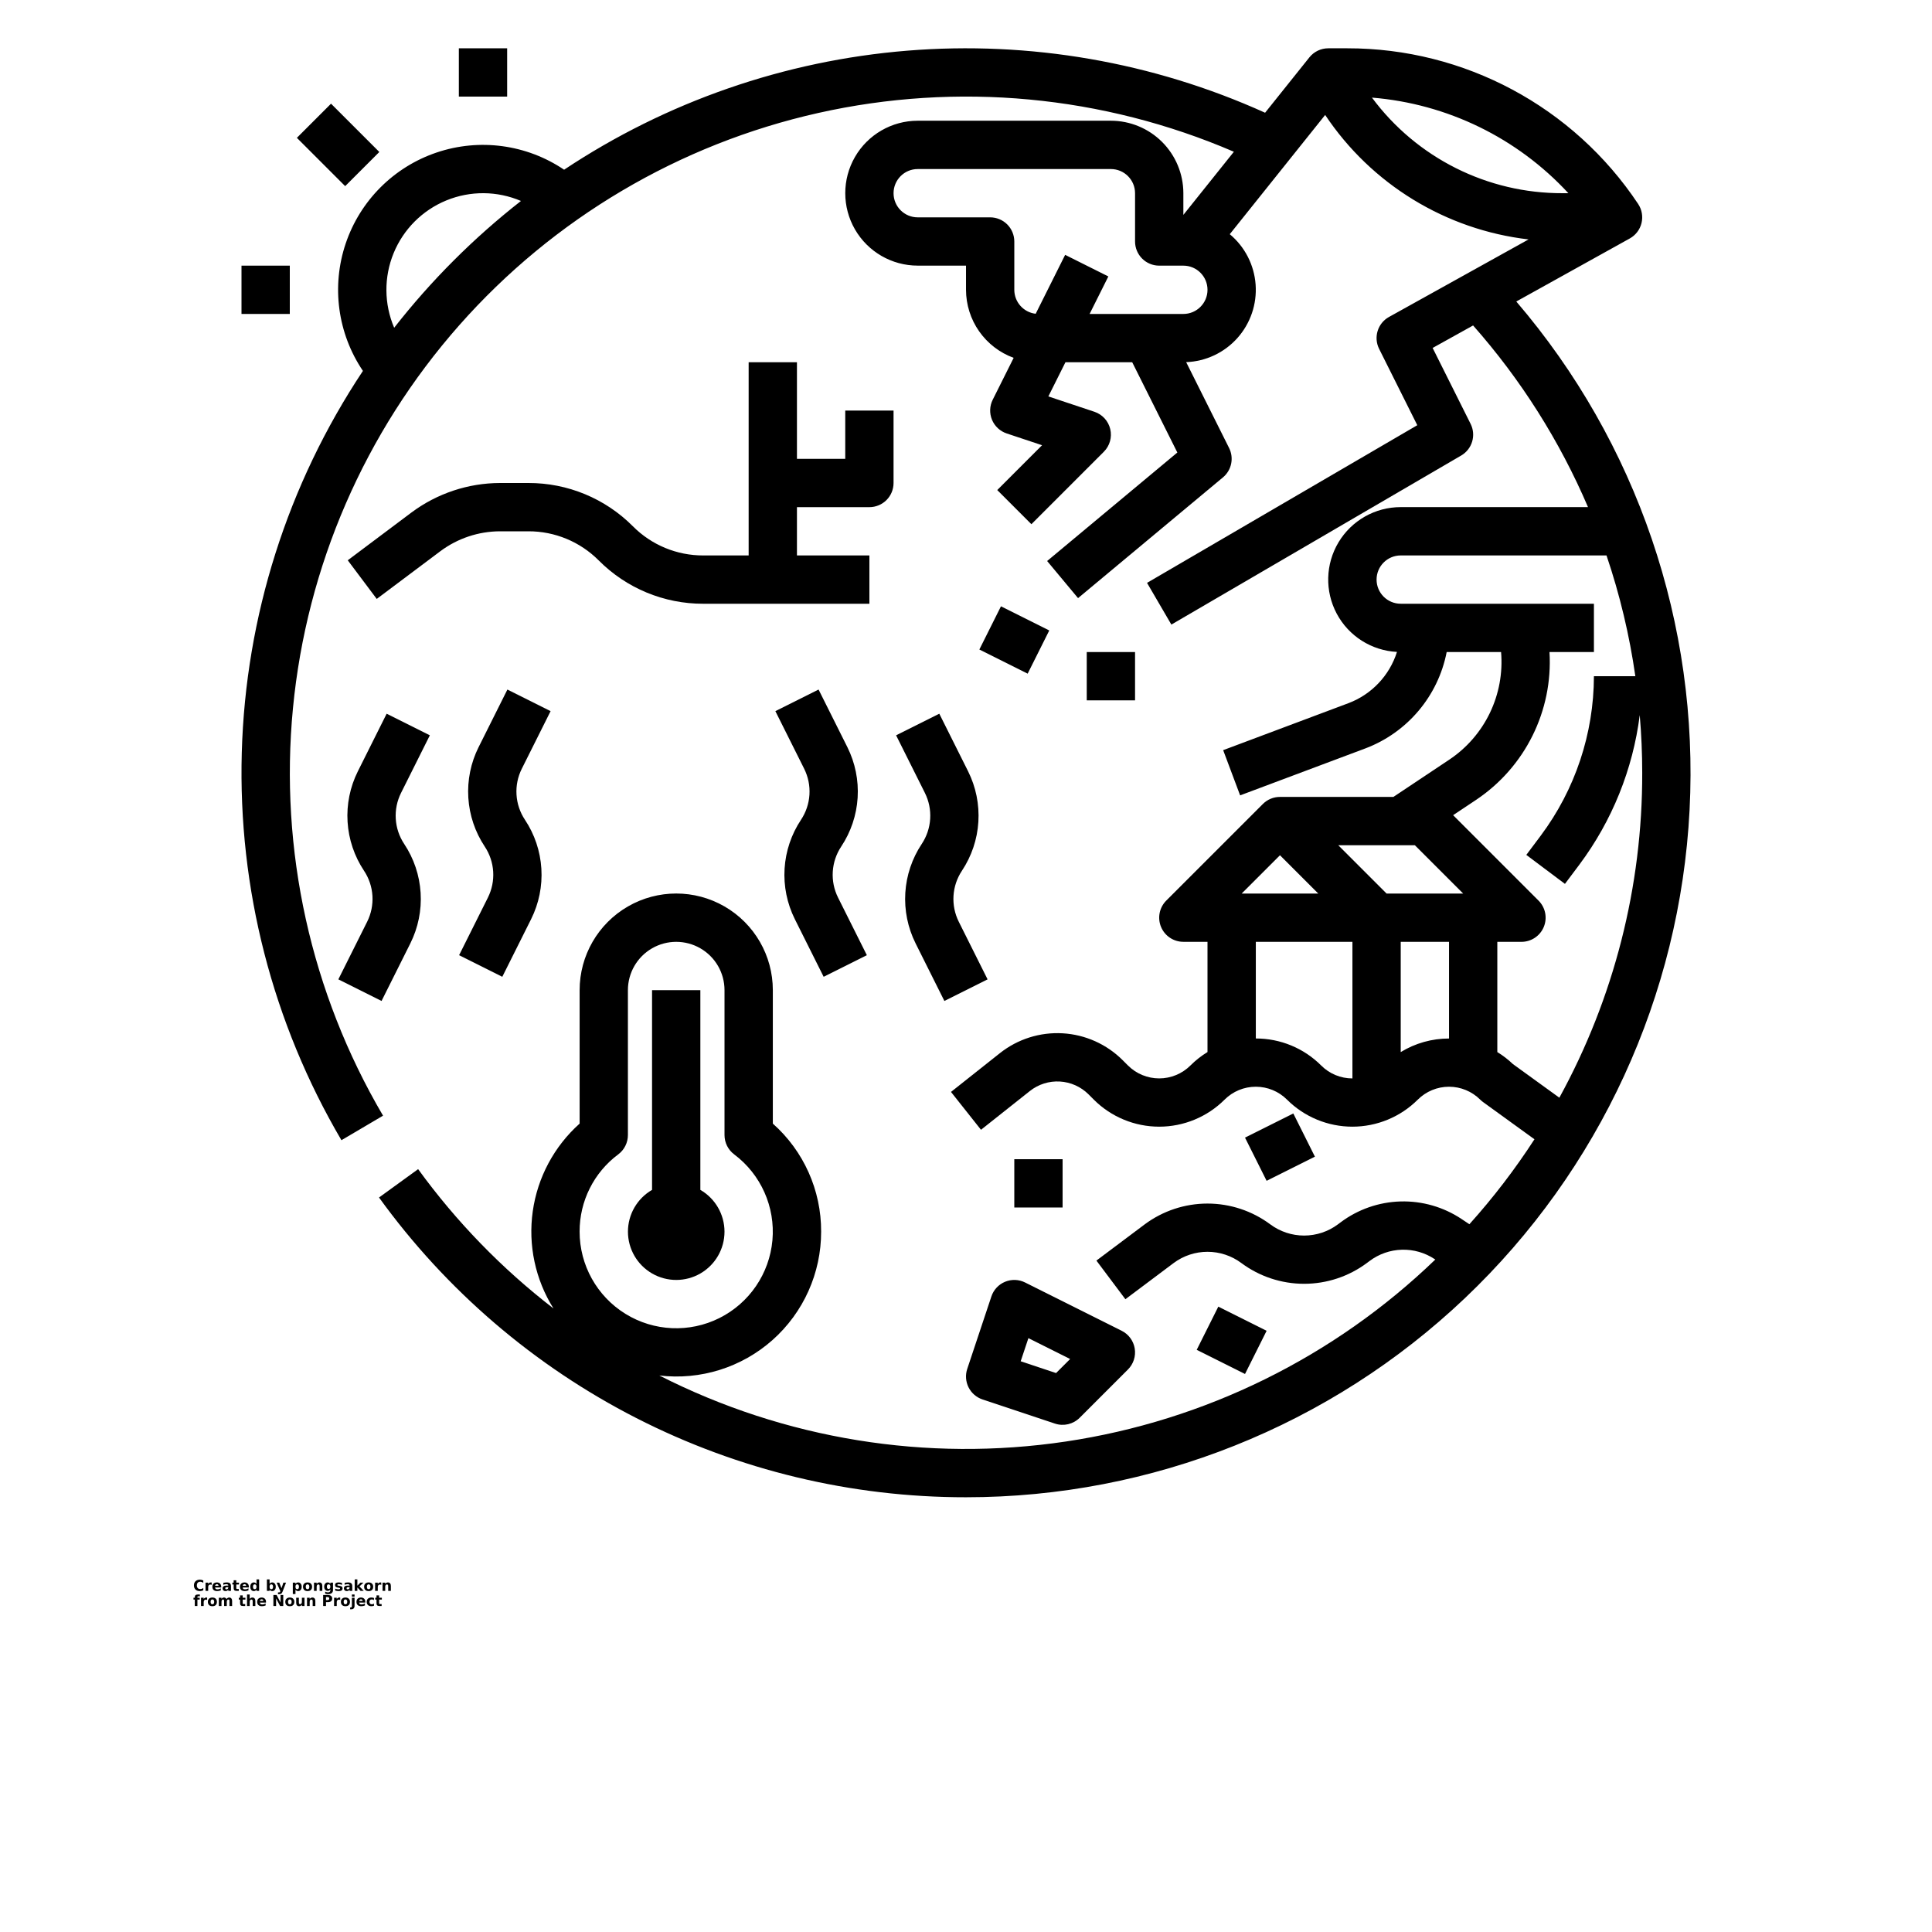 <?xml version="1.0" encoding="UTF-8"?>
<svg width="700pt" height="700pt" version="1.1" viewBox="0 0 700 700" xmlns="http://www.w3.org/2000/svg" xmlns:xlink="http://www.w3.org/1999/xlink">
 <defs>
  <symbol id="v" overflow="visible">
   <path d="m3.656-0.219c-0.188 0.094-0.387 0.168-0.594 0.219-0.199 0.051-0.406 0.078-0.625 0.078-0.668 0-1.199-0.18-1.594-0.547-0.387-0.375-0.578-0.879-0.578-1.516 0-0.645 0.191-1.148 0.578-1.516 0.395-0.375 0.926-0.562 1.594-0.562 0.219 0 0.426 0.027 0.625 0.078 0.207 0.055 0.406 0.125 0.594 0.219v0.828c-0.188-0.125-0.375-0.219-0.562-0.281-0.18-0.062-0.371-0.094-0.578-0.094-0.367 0-0.656 0.121-0.875 0.359-0.211 0.23-0.312 0.555-0.312 0.969 0 0.406 0.102 0.73 0.312 0.969 0.219 0.23 0.508 0.344 0.875 0.344 0.207 0 0.398-0.023 0.578-0.078 0.188-0.062 0.375-0.16 0.562-0.297z"/>
  </symbol>
  <symbol id="c" overflow="visible">
   <path d="m2.688-2.172c-0.086-0.039-0.168-0.07-0.25-0.094-0.086-0.02-0.168-0.031-0.25-0.031-0.25 0-0.445 0.086-0.578 0.25-0.125 0.156-0.188 0.383-0.188 0.672v1.375h-0.969v-2.984h0.969v0.484c0.113-0.195 0.25-0.336 0.406-0.422 0.164-0.094 0.359-0.141 0.578-0.141h0.109c0.039 0 0.094 0.008 0.156 0.016z"/>
  </symbol>
  <symbol id="b" overflow="visible">
   <path d="m3.438-1.5v0.266h-2.234c0.031 0.23 0.113 0.402 0.25 0.516 0.133 0.105 0.328 0.156 0.578 0.156 0.207 0 0.414-0.023 0.625-0.078 0.207-0.062 0.422-0.156 0.641-0.281v0.734c-0.219 0.094-0.445 0.164-0.672 0.203-0.23 0.039-0.453 0.062-0.672 0.062-0.543 0-0.965-0.133-1.266-0.406-0.305-0.281-0.453-0.672-0.453-1.172 0-0.477 0.145-0.859 0.438-1.141 0.301-0.281 0.707-0.422 1.219-0.422 0.469 0 0.844 0.141 1.125 0.422s0.422 0.664 0.422 1.141zm-0.969-0.328c0-0.176-0.059-0.316-0.172-0.422-0.105-0.113-0.242-0.172-0.406-0.172-0.188 0-0.34 0.055-0.453 0.156-0.117 0.105-0.188 0.25-0.219 0.438z"/>
  </symbol>
  <symbol id="f" overflow="visible">
   <path d="m1.797-1.344c-0.199 0-0.352 0.039-0.453 0.109-0.094 0.062-0.141 0.164-0.141 0.297 0 0.117 0.035 0.211 0.109 0.281 0.082 0.062 0.195 0.094 0.344 0.094 0.176 0 0.328-0.062 0.453-0.188s0.188-0.285 0.188-0.484v-0.109zm1.469-0.359v1.703h-0.969v-0.438c-0.125 0.18-0.273 0.309-0.438 0.391-0.156 0.082-0.352 0.125-0.578 0.125-0.312 0-0.57-0.086-0.766-0.266-0.188-0.188-0.281-0.422-0.281-0.703 0-0.352 0.117-0.613 0.359-0.781 0.238-0.164 0.617-0.25 1.141-0.25h0.562v-0.062c0-0.156-0.062-0.266-0.188-0.328-0.117-0.07-0.297-0.109-0.547-0.109-0.211 0-0.402 0.023-0.578 0.062-0.18 0.043-0.34 0.102-0.484 0.172v-0.719c0.195-0.051 0.398-0.086 0.609-0.109 0.207-0.031 0.414-0.047 0.625-0.047 0.539 0 0.93 0.109 1.172 0.328 0.238 0.211 0.359 0.555 0.359 1.031z"/>
  </symbol>
  <symbol id="d" overflow="visible">
   <path d="m1.5-3.844v0.859h0.984v0.672h-0.984v1.281c0 0.137 0.023 0.23 0.078 0.281 0.062 0.043 0.176 0.062 0.344 0.062h0.484v0.688h-0.812c-0.387 0-0.656-0.078-0.812-0.234s-0.234-0.422-0.234-0.797v-1.281h-0.469v-0.672h0.469v-0.859z"/>
  </symbol>
  <symbol id="j" overflow="visible">
   <path d="m2.5-2.547v-1.609h0.953v4.156h-0.953v-0.438c-0.137 0.18-0.281 0.309-0.438 0.391-0.156 0.082-0.34 0.125-0.547 0.125-0.375 0-0.684-0.145-0.922-0.438-0.23-0.289-0.344-0.672-0.344-1.141 0-0.457 0.113-0.832 0.344-1.125 0.238-0.289 0.547-0.438 0.922-0.438 0.195 0 0.375 0.043 0.531 0.125 0.164 0.086 0.316 0.215 0.453 0.391zm-0.641 1.938c0.207 0 0.363-0.07 0.469-0.219 0.113-0.156 0.172-0.379 0.172-0.672 0-0.281-0.059-0.492-0.172-0.641-0.105-0.156-0.262-0.234-0.469-0.234-0.199 0-0.355 0.078-0.469 0.234-0.105 0.148-0.156 0.359-0.156 0.641 0 0.293 0.051 0.516 0.156 0.672 0.113 0.148 0.27 0.219 0.469 0.219z"/>
  </symbol>
  <symbol id="i" overflow="visible">
   <path d="m2.047-0.609c0.207 0 0.363-0.07 0.469-0.219 0.113-0.156 0.172-0.379 0.172-0.672 0-0.281-0.059-0.492-0.172-0.641-0.105-0.156-0.262-0.234-0.469-0.234-0.199 0-0.355 0.078-0.469 0.234-0.105 0.148-0.156 0.359-0.156 0.641 0 0.293 0.051 0.516 0.156 0.672 0.113 0.148 0.27 0.219 0.469 0.219zm-0.625-1.938c0.125-0.176 0.266-0.305 0.422-0.391 0.164-0.082 0.352-0.125 0.562-0.125 0.363 0 0.664 0.148 0.906 0.438 0.238 0.293 0.359 0.668 0.359 1.125 0 0.469-0.121 0.852-0.359 1.141-0.242 0.293-0.543 0.438-0.906 0.438-0.211 0-0.398-0.043-0.562-0.125-0.156-0.082-0.297-0.211-0.422-0.391v0.438h-0.969v-4.156h0.969z"/>
  </symbol>
  <symbol id="h" overflow="visible">
   <path d="m0.062-2.984h0.953l0.812 2.016 0.688-2.016h0.953l-1.266 3.266c-0.125 0.332-0.273 0.566-0.438 0.703-0.168 0.133-0.391 0.203-0.672 0.203h-0.547v-0.641h0.297c0.164 0 0.285-0.027 0.359-0.078 0.07-0.055 0.129-0.141 0.172-0.266l0.031-0.094z"/>
  </symbol>
  <symbol id="g" overflow="visible">
   <path d="m1.422-0.438v1.578h-0.969v-4.125h0.969v0.438c0.125-0.176 0.266-0.305 0.422-0.391 0.164-0.082 0.352-0.125 0.562-0.125 0.363 0 0.664 0.148 0.906 0.438 0.238 0.293 0.359 0.668 0.359 1.125 0 0.469-0.121 0.852-0.359 1.141-0.242 0.293-0.543 0.438-0.906 0.438-0.211 0-0.398-0.043-0.562-0.125-0.156-0.082-0.297-0.211-0.422-0.391zm0.625-1.938c-0.199 0-0.355 0.078-0.469 0.234-0.105 0.148-0.156 0.359-0.156 0.641 0 0.293 0.051 0.516 0.156 0.672 0.113 0.148 0.27 0.219 0.469 0.219 0.207 0 0.363-0.07 0.469-0.219 0.113-0.156 0.172-0.379 0.172-0.672 0-0.281-0.059-0.492-0.172-0.641-0.105-0.156-0.262-0.234-0.469-0.234z"/>
  </symbol>
  <symbol id="a" overflow="visible">
   <path d="m1.875-2.375c-0.211 0-0.371 0.078-0.484 0.234-0.105 0.148-0.156 0.359-0.156 0.641 0 0.293 0.051 0.516 0.156 0.672 0.113 0.148 0.273 0.219 0.484 0.219 0.207 0 0.367-0.07 0.484-0.219 0.113-0.156 0.172-0.379 0.172-0.672 0-0.281-0.059-0.492-0.172-0.641-0.117-0.156-0.277-0.234-0.484-0.234zm0-0.688c0.52 0 0.922 0.141 1.203 0.422 0.289 0.273 0.438 0.652 0.438 1.141 0 0.5-0.148 0.891-0.438 1.172-0.281 0.273-0.684 0.406-1.203 0.406-0.512 0-0.914-0.133-1.203-0.406-0.293-0.281-0.438-0.672-0.438-1.172 0-0.488 0.145-0.867 0.438-1.141 0.289-0.281 0.691-0.422 1.203-0.422z"/>
  </symbol>
  <symbol id="e" overflow="visible">
   <path d="m3.469-1.828v1.828h-0.969v-1.391c0-0.258-0.008-0.438-0.016-0.531-0.012-0.102-0.031-0.176-0.062-0.219-0.031-0.062-0.086-0.109-0.156-0.141-0.062-0.039-0.133-0.062-0.203-0.062-0.211 0-0.371 0.078-0.484 0.234-0.105 0.156-0.156 0.371-0.156 0.641v1.469h-0.969v-2.984h0.969v0.438c0.133-0.176 0.285-0.305 0.453-0.391 0.164-0.082 0.344-0.125 0.531-0.125 0.344 0 0.602 0.109 0.781 0.328 0.188 0.211 0.281 0.512 0.281 0.906z"/>
  </symbol>
  <symbol id="u" overflow="visible">
   <path d="m2.5-0.5c-0.137 0.168-0.281 0.293-0.438 0.375-0.156 0.086-0.34 0.125-0.547 0.125-0.367 0-0.668-0.141-0.906-0.422-0.242-0.289-0.359-0.66-0.359-1.109 0-0.445 0.117-0.812 0.359-1.094 0.238-0.289 0.539-0.438 0.906-0.438 0.207 0 0.391 0.043 0.547 0.125 0.156 0.086 0.301 0.215 0.438 0.391v-0.438h0.953v2.688c0 0.477-0.152 0.844-0.453 1.094-0.305 0.258-0.746 0.391-1.328 0.391-0.18 0-0.355-0.016-0.531-0.047-0.18-0.031-0.355-0.078-0.531-0.141v-0.734c0.164 0.094 0.328 0.16 0.484 0.203 0.164 0.051 0.332 0.078 0.5 0.078 0.312 0 0.539-0.07 0.688-0.203 0.145-0.137 0.219-0.348 0.219-0.641zm-0.641-1.875c-0.199 0-0.355 0.074-0.469 0.219-0.105 0.148-0.156 0.355-0.156 0.625 0 0.273 0.051 0.48 0.156 0.625 0.113 0.148 0.27 0.219 0.469 0.219 0.195 0 0.352-0.07 0.469-0.219 0.113-0.145 0.172-0.352 0.172-0.625 0-0.27-0.059-0.477-0.172-0.625-0.117-0.145-0.273-0.219-0.469-0.219z"/>
  </symbol>
  <symbol id="t" overflow="visible">
   <path d="m2.797-2.891v0.719c-0.211-0.082-0.406-0.145-0.594-0.188-0.188-0.039-0.371-0.062-0.547-0.062-0.18 0-0.312 0.023-0.406 0.062-0.086 0.043-0.125 0.109-0.125 0.203 0 0.086 0.031 0.148 0.094 0.188 0.07 0.043 0.195 0.074 0.375 0.094l0.156 0.016c0.488 0.062 0.816 0.168 0.984 0.312 0.176 0.137 0.266 0.359 0.266 0.672s-0.121 0.555-0.359 0.719c-0.23 0.156-0.578 0.234-1.047 0.234-0.199 0-0.406-0.016-0.625-0.047-0.211-0.031-0.422-0.078-0.641-0.141v-0.719c0.188 0.086 0.379 0.152 0.578 0.203 0.207 0.043 0.414 0.062 0.625 0.062 0.188 0 0.328-0.023 0.422-0.078 0.094-0.051 0.141-0.125 0.141-0.219s-0.039-0.16-0.109-0.203c-0.062-0.039-0.188-0.07-0.375-0.094l-0.172-0.016c-0.43-0.051-0.73-0.148-0.906-0.297-0.168-0.145-0.25-0.363-0.25-0.656 0-0.32 0.109-0.555 0.328-0.703 0.219-0.156 0.551-0.234 1-0.234 0.176 0 0.359 0.016 0.547 0.047 0.195 0.023 0.41 0.062 0.641 0.125z"/>
  </symbol>
  <symbol id="s" overflow="visible">
   <path d="m0.453-4.156h0.969v2.266l1.094-1.094h1.109l-1.453 1.359 1.562 1.625h-1.156l-1.156-1.25v1.25h-0.969z"/>
  </symbol>
  <symbol id="r" overflow="visible">
   <path d="m2.422-4.156v0.625h-0.516c-0.137 0-0.234 0.027-0.297 0.078-0.055 0.055-0.078 0.137-0.078 0.25v0.219h0.828v0.672h-0.828v2.312h-0.953v-2.312h-0.469v-0.672h0.469v-0.219c0-0.32 0.086-0.562 0.266-0.719 0.188-0.156 0.473-0.234 0.859-0.234z"/>
  </symbol>
  <symbol id="q" overflow="visible">
   <path d="m3.234-2.5c0.113-0.176 0.254-0.312 0.422-0.406 0.164-0.102 0.352-0.156 0.562-0.156 0.332 0 0.586 0.109 0.766 0.328 0.188 0.211 0.281 0.512 0.281 0.906v1.828h-0.969v-1.562c0.008-0.02 0.016-0.039 0.016-0.062v-0.109c0-0.219-0.031-0.375-0.094-0.469s-0.164-0.141-0.297-0.141c-0.188 0-0.336 0.078-0.438 0.234-0.094 0.148-0.141 0.359-0.141 0.641v1.469h-0.969v-1.562c0-0.332-0.031-0.547-0.094-0.641-0.055-0.094-0.152-0.141-0.297-0.141-0.18 0-0.32 0.078-0.422 0.234-0.094 0.148-0.141 0.359-0.141 0.641v1.469h-0.969v-2.984h0.969v0.438c0.113-0.176 0.242-0.305 0.391-0.391 0.156-0.082 0.328-0.125 0.516-0.125 0.207 0 0.391 0.055 0.547 0.156 0.156 0.094 0.273 0.23 0.359 0.406z"/>
  </symbol>
  <symbol id="p" overflow="visible">
   <path d="m3.469-1.828v1.828h-0.969v-1.391c0-0.258-0.008-0.438-0.016-0.531-0.012-0.102-0.031-0.176-0.062-0.219-0.031-0.062-0.086-0.109-0.156-0.141-0.062-0.039-0.133-0.062-0.203-0.062-0.211 0-0.371 0.078-0.484 0.234-0.105 0.156-0.156 0.371-0.156 0.641v1.469h-0.969v-4.156h0.969v1.609c0.133-0.176 0.285-0.305 0.453-0.391 0.164-0.082 0.344-0.125 0.531-0.125 0.344 0 0.602 0.109 0.781 0.328 0.188 0.211 0.281 0.512 0.281 0.906z"/>
  </symbol>
  <symbol id="o" overflow="visible">
   <path d="m0.5-3.984h1.156l1.438 2.734v-2.734h0.984v3.984h-1.156l-1.438-2.734v2.734h-0.984z"/>
  </symbol>
  <symbol id="n" overflow="visible">
   <path d="m0.422-1.172v-1.812h0.969v0.297 0.609 0.484c0 0.242 0.004 0.418 0.016 0.531 0.008 0.105 0.031 0.18 0.062 0.219 0.039 0.062 0.094 0.117 0.156 0.156 0.062 0.031 0.133 0.047 0.219 0.047 0.195 0 0.352-0.078 0.469-0.234 0.113-0.156 0.172-0.367 0.172-0.641v-1.469h0.953v2.984h-0.953v-0.438c-0.148 0.18-0.305 0.309-0.469 0.391-0.156 0.082-0.336 0.125-0.531 0.125-0.344 0-0.609-0.102-0.797-0.312-0.18-0.219-0.266-0.531-0.266-0.938z"/>
  </symbol>
  <symbol id="m" overflow="visible">
   <path d="m0.5-3.984h1.703c0.508 0 0.898 0.117 1.172 0.344 0.27 0.219 0.406 0.539 0.406 0.953 0 0.418-0.137 0.742-0.406 0.969-0.273 0.219-0.664 0.328-1.172 0.328h-0.672v1.391h-1.031zm1.031 0.75v1.109h0.562c0.195 0 0.348-0.047 0.453-0.141 0.113-0.102 0.172-0.242 0.172-0.422 0-0.176-0.059-0.312-0.172-0.406-0.105-0.094-0.258-0.141-0.453-0.141z"/>
  </symbol>
  <symbol id="l" overflow="visible">
   <path d="m0.453-2.984h0.969v2.938c0 0.395-0.102 0.695-0.297 0.906-0.188 0.219-0.465 0.328-0.828 0.328h-0.484v-0.641h0.172c0.176 0 0.297-0.043 0.359-0.125 0.07-0.074 0.109-0.23 0.109-0.469zm0-1.172h0.969v0.781h-0.969z"/>
  </symbol>
  <symbol id="k" overflow="visible">
   <path d="m2.875-2.891v0.766c-0.125-0.082-0.258-0.145-0.391-0.188-0.137-0.039-0.273-0.062-0.406-0.062-0.273 0-0.48 0.078-0.625 0.234-0.148 0.156-0.219 0.371-0.219 0.641 0 0.281 0.07 0.5 0.219 0.656 0.145 0.156 0.352 0.234 0.625 0.234 0.145 0 0.285-0.02 0.422-0.062 0.133-0.039 0.258-0.109 0.375-0.203v0.781c-0.148 0.062-0.297 0.102-0.453 0.125-0.156 0.031-0.312 0.047-0.469 0.047-0.543 0-0.965-0.133-1.266-0.406-0.305-0.281-0.453-0.672-0.453-1.172 0-0.488 0.148-0.867 0.453-1.141 0.301-0.281 0.723-0.422 1.266-0.422 0.156 0 0.312 0.016 0.469 0.047 0.156 0.023 0.305 0.062 0.453 0.125z"/>
  </symbol>
 </defs>
 <g>
  <path d="m590.5 86.398c2.137-1.188 3.68-3.211 4.254-5.586 0.574-2.375 0.133-4.883-1.223-6.918-23.457-35.266-63.023-56.441-105.38-56.395h-6.902c-2.656 0-5.172 1.207-6.832 3.281l-16.051 20.066c-40.617-18.359-85.234-26.094-129.66-22.484-44.426 3.613-87.203 18.453-124.32 43.129-13.578-9.168-30.656-11.477-46.18-6.234-15.523 5.238-27.711 17.426-32.949 32.949-5.242 15.523-2.934 32.602 6.234 46.18-27.305 41.055-42.512 88.961-43.891 138.25-1.375 49.285 11.137 97.969 36.109 140.48l15.074-8.887c-26.168-44.543-37.594-96.215-32.641-147.64 4.949-51.422 26.023-99.965 60.211-138.7 34.188-38.73 79.738-65.668 130.15-76.965s103.1-6.379 150.55 14.059l-18.301 22.875v-7.867c-0.008-6.961-2.777-13.633-7.695-18.555-4.922-4.918-11.594-7.688-18.555-7.695h-70c-9.379 0-18.043 5.004-22.734 13.125-4.688 8.121-4.688 18.129 0 26.25 4.691 8.121 13.355 13.125 22.734 13.125h17.5v8.75c0.008 5.383 1.664 10.637 4.75 15.047 3.09 4.41 7.453 7.766 12.512 9.617l-7.586 15.172c-1.137 2.269-1.23 4.918-0.262 7.262 0.973 2.344 2.914 4.152 5.32 4.953l12.82 4.273-16.238 16.238 12.375 12.375 26.25-26.25h-0.004c2.144-2.144 3.027-5.246 2.328-8.199-0.695-2.949-2.871-5.332-5.75-6.289l-16.68-5.559 6.195-12.391h24.184l16.355 32.715-47.176 39.312 11.203 13.445 52.5-43.75h0.004c3.121-2.602 4.039-7.004 2.223-10.637l-15.555-31.113c7.109-0.27 13.805-3.418 18.551-8.723 4.742-5.305 7.129-12.305 6.609-19.402-0.52-7.098-3.898-13.68-9.363-18.234l34.562-43.203c16.758 25.117 43.699 41.605 73.691 45.098l-50.566 28.094v-0.004c-4.094 2.277-5.672 7.371-3.578 11.562l13.832 27.66-97.918 57.121 8.816 15.117 105-61.25h0.004c3.984-2.324 5.481-7.344 3.414-11.473l-13.754-27.508 14.656-8.145 0.004 0.004c17.301 19.574 31.359 41.793 41.629 65.812h-67.859c-9.223-0.008-17.77 4.828-22.52 12.73-4.75 7.906-5.004 17.723-0.668 25.863 4.336 8.137 12.625 13.402 21.836 13.871-2.703 8.547-9.168 15.387-17.551 18.559l-45.422 17.035 6.144 16.383 45.422-17.031c15.191-5.758 26.32-18.965 29.418-34.91h19.707c0.645 7.578-0.754 15.191-4.047 22.051-3.297 6.856-8.367 12.703-14.691 16.93l-20.277 13.52h-41.102c-2.32-0.004-4.547 0.918-6.188 2.562l-35 35c-2.504 2.504-3.25 6.266-1.898 9.535 1.355 3.269 4.547 5.402 8.086 5.402h8.75v39.941c-2.246 1.375-4.324 3.008-6.188 4.871-3.004 2.996-7.07 4.676-11.312 4.676s-8.309-1.68-11.312-4.676l-1.906-1.906c-5.809-5.812-13.555-9.285-21.762-9.758-8.207-0.473-16.297 2.09-22.738 7.195l-17.719 14.047 10.871 13.715 17.719-14.051c3.078-2.438 6.941-3.66 10.859-3.434 3.918 0.227 7.617 1.883 10.395 4.656l1.906 1.906v0.004c6.285 6.269 14.805 9.793 23.688 9.793 8.879 0 17.398-3.523 23.688-9.793 3-3 7.07-4.68 11.312-4.68s8.309 1.68 11.312 4.68c6.285 6.269 14.805 9.793 23.688 9.793 8.879 0 17.398-3.523 23.688-9.793 3-2.996 7.07-4.68 11.312-4.68s8.309 1.684 11.312 4.68c0.328 0.324 0.68 0.625 1.055 0.898l18.594 13.461c-7.035 10.863-14.918 21.156-23.574 30.781l-2.867-1.91c-6.527-4.344-14.242-6.559-22.082-6.344-7.84 0.219-15.422 2.859-21.699 7.559l-0.992 0.742c-3.539 2.637-7.836 4.059-12.25 4.059-4.414 0-8.707-1.422-12.25-4.059-6.574-4.891-14.555-7.535-22.75-7.535-8.195 0-16.172 2.644-22.75 7.535l-17.5 13.125 10.5 14 17.5-13.125c3.543-2.637 7.836-4.059 12.25-4.059 4.414 0 8.711 1.422 12.25 4.059 6.578 4.894 14.555 7.535 22.75 7.535 8.195 0 16.176-2.641 22.75-7.535l0.992-0.742c3.383-2.531 7.461-3.953 11.684-4.07s8.375 1.074 11.891 3.414l0.219 0.145c-36.684 35.359-83.473 58.406-133.86 65.934-50.391 7.531-101.88-0.832-147.29-23.926 14.891 1.777 29.832-2.91 41.039-12.875 11.207-9.965 17.609-24.258 17.586-39.254 0.062-14.953-6.312-29.211-17.5-39.137v-48.363c0-12.504-6.672-24.059-17.5-30.312-10.828-6.25-24.172-6.25-35 0-10.828 6.254-17.5 17.809-17.5 30.312v48.363c-9.23 8.25-15.246 19.5-16.98 31.758-1.738 12.258 0.922 24.734 7.5 35.219-18.668-14.398-35.18-31.395-49.035-50.473l-14.168 10.273c24.316 33.652 56.281 61.047 93.258 79.93 36.977 18.883 77.906 28.711 119.43 28.68 67.281 0.004 132-25.832 180.78-72.168 48.785-46.336 77.914-109.64 81.371-176.83 3.461-67.191-19.016-133.15-62.785-184.25zm-426.11 7.984h-0.004c-7.68 7.676-14.883 15.812-21.57 24.367-3.68-8.617-3.754-18.355-0.199-27.027 3.555-8.672 10.441-15.555 19.113-19.109 8.672-3.555 18.406-3.484 27.023 0.199-8.551 6.688-16.691 13.891-24.367 21.57zm264.36 19.367h-33.969l6.793-13.586-15.652-7.828-10.676 21.352h0.004c-4.414-0.512-7.742-4.246-7.75-8.688v-17.5c0-2.32-0.922-4.547-2.562-6.188s-3.867-2.562-6.188-2.562h-26.25c-4.832 0-8.75-3.918-8.75-8.75s3.918-8.75 8.75-8.75h70c4.832 0.004 8.746 3.918 8.75 8.75v17.5c0 2.32 0.922 4.547 2.562 6.188s3.867 2.562 6.188 2.562h8.75c4.832 0 8.75 3.918 8.75 8.75s-3.918 8.75-8.75 8.75zm68.332-78.383c27.227 2.203 52.629 14.566 71.164 34.633h-2.051c-27.23 0.098-52.891-12.762-69.113-34.633zm-287.08 410.88c-0.039-11.027 5.156-21.418 14.004-28 2.203-1.652 3.496-4.246 3.496-7v-52.5c0-6.254 3.336-12.031 8.75-15.156s12.086-3.125 17.5 0 8.75 8.902 8.75 15.156v52.5c0 2.754 1.293 5.348 3.496 7 9.703 7.277 14.949 19.062 13.863 31.145-1.09 12.082-8.355 22.738-19.207 28.164-10.848 5.426-23.734 4.848-34.055-1.531-10.32-6.379-16.598-17.645-16.598-29.777zm239.88-122.5 13.875-13.875 13.875 13.875zm40.125 66.988c-4.242 0.008-8.316-1.676-11.312-4.676-6.277-6.289-14.805-9.812-23.688-9.797v-35.016h35zm35-14.469v0.004c-6.176-0.004-12.23 1.699-17.5 4.922v-39.945h17.5zm-22.625-52.52-17.5-17.5h27.75l17.5 17.5zm90.133-78.75h-15.008c-0.043 20.82-6.793 41.07-19.25 57.75l-5.25 7 14 10.5 5.25-7c11.84-15.859 19.367-34.516 21.852-54.152 0.586 6.922 0.898 13.891 0.898 20.902 0.09 41.145-10.238 81.641-30.023 117.72l-16.824-12.18c-1.723-1.648-3.617-3.106-5.652-4.352v-39.938h8.75c3.539 0 6.731-2.133 8.086-5.402 1.352-3.269 0.605-7.031-1.898-9.535l-30.953-30.953 8.352-5.566c17.73-11.867 27.844-32.246 26.566-53.543h16.098v-17.5h-70c-4.832 0-8.75-3.918-8.75-8.75s3.918-8.75 8.75-8.75h74.559c4.824 14.23 8.32 28.875 10.449 43.75z"/>
  <path d="m262.5 446.25c-0.008-6.242-3.344-12.012-8.75-15.133v-72.367h-17.5v72.367c-5.41 3.129-8.738 8.906-8.734 15.156 0.008 6.246 3.344 12.02 8.758 15.137 5.414 3.121 12.082 3.117 17.488-0.008 5.41-3.129 8.742-8.902 8.738-15.152z"/>
  <path d="m107.56 49.938 12.375-12.375 17.5 17.5-12.375 12.375z"/>
  <path d="m166.25 17.5h17.5v17.5h-17.5z"/>
  <path d="m87.5 96.25h17.5v17.5h-17.5z"/>
  <path d="m359.2 469.73-8.75 26.25c-0.734 2.199-0.562 4.602 0.473 6.68 1.039 2.074 2.859 3.652 5.062 4.387l26.25 8.75c3.144 1.051 6.609 0.23 8.953-2.113l17.5-17.5c1.988-1.988 2.898-4.812 2.449-7.59-0.449-2.773-2.207-5.164-4.723-6.422l-35-17.5c-2.269-1.137-4.918-1.23-7.262-0.258-2.344 0.969-4.152 2.91-4.953 5.316zm13.41 15.105 15.117 7.559-5.094 5.094-12.82-4.273z"/>
  <path d="m367.5 420h17.5v17.5h-17.5z"/>
  <path d="m451.09 412.18 17.5-8.75 7.828 15.652-17.5 8.75z"/>
  <path d="m433.59 489.07 7.828-15.652 17.5 8.75-7.828 15.652z"/>
  <path d="m354.84 235.33 7.828-15.652 17.5 8.75-7.828 15.652z"/>
  <path d="m393.75 236.25h17.5v17.5h-17.5z"/>
  <path d="m287.98 333.02 10.445 20.891 15.652-7.828-10.445-20.891c-1.445-2.906-2.106-6.144-1.902-9.387 0.203-3.242 1.258-6.375 3.055-9.078 3.504-5.273 5.559-11.379 5.953-17.699 0.391-6.32-0.887-12.633-3.711-18.305l-10.445-20.891-15.652 7.828 10.445 20.891c1.445 2.906 2.106 6.144 1.902 9.387-0.203 3.242-1.258 6.375-3.055 9.078-3.504 5.277-5.559 11.379-5.953 17.703-0.391 6.32 0.887 12.633 3.711 18.301z"/>
  <path d="m350.77 279.48-10.445-20.891-15.652 7.828 10.445 20.891c1.445 2.906 2.106 6.144 1.902 9.387-0.203 3.242-1.258 6.375-3.055 9.078-3.504 5.273-5.559 11.379-5.953 17.699-0.391 6.32 0.887 12.633 3.711 18.305l10.445 20.891 15.652-7.828-10.445-20.891c-1.445-2.906-2.106-6.144-1.902-9.387 0.203-3.242 1.258-6.375 3.055-9.078 3.504-5.277 5.559-11.379 5.953-17.703 0.391-6.32-0.887-12.633-3.711-18.301z"/>
  <path d="m122.59 354.84 15.652 7.828 10.445-20.891c2.824-5.668 4.106-11.98 3.711-18.301-0.391-6.324-2.445-12.43-5.953-17.703-1.797-2.703-2.852-5.836-3.051-9.078-0.203-3.242 0.453-6.481 1.902-9.387l10.445-20.891-15.652-7.824-10.445 20.891c-2.824 5.668-4.106 11.98-3.711 18.301 0.395 6.32 2.445 12.426 5.953 17.699 1.797 2.707 2.852 5.836 3.055 9.078 0.199 3.242-0.457 6.481-1.906 9.387z"/>
  <path d="m199.49 257.66-15.652-7.824-10.445 20.891v-0.004c-2.824 5.668-4.106 11.984-3.711 18.305 0.395 6.32 2.445 12.426 5.953 17.699 1.797 2.703 2.852 5.836 3.055 9.078 0.199 3.242-0.457 6.481-1.906 9.387l-10.445 20.891 15.652 7.828 10.445-20.891c2.824-5.668 4.106-11.98 3.711-18.301-0.391-6.324-2.445-12.43-5.953-17.703-1.797-2.703-2.852-5.836-3.051-9.078-0.203-3.242 0.453-6.481 1.902-9.387z"/>
  <path d="m271.25 131.25v70h-16.438c-9.57 0.027-18.754-3.777-25.5-10.562-10.023-10.078-23.66-15.727-37.875-15.688h-10.25c-11.586 0.023-22.855 3.781-32.137 10.711l-23.051 17.289 10.5 14 23.051-17.289c6.25-4.664 13.836-7.195 21.637-7.211h10.25c9.57-0.027 18.754 3.777 25.5 10.562 10.023 10.078 23.66 15.727 37.875 15.688h60.188v-17.5h-26.25v-17.5h26.25c2.32 0 4.547-0.922 6.188-2.562s2.562-3.867 2.562-6.188v-26.25h-17.5v17.5h-17.5v-35z"/>
  <use x="70" y="576.406" xlink:href="#v"/>
  <use x="74.012" y="576.406" xlink:href="#c"/>
  <use x="76.711" y="576.406" xlink:href="#b"/>
  <use x="80.418" y="576.406" xlink:href="#f"/>
  <use x="84.109" y="576.406" xlink:href="#d"/>
  <use x="86.723" y="576.406" xlink:href="#b"/>
  <use x="90.434" y="576.406" xlink:href="#j"/>
  <use x="96.25" y="576.406" xlink:href="#i"/>
  <use x="100.168" y="576.406" xlink:href="#h"/>
  <use x="105.637" y="576.406" xlink:href="#g"/>
  <use x="109.551" y="576.406" xlink:href="#a"/>
  <use x="113.309" y="576.406" xlink:href="#e"/>
  <use x="117.199" y="576.406" xlink:href="#u"/>
  <use x="121.113" y="576.406" xlink:href="#t"/>
  <use x="124.371" y="576.406" xlink:href="#f"/>
  <use x="128.059" y="576.406" xlink:href="#s"/>
  <use x="131.695" y="576.406" xlink:href="#a"/>
  <use x="135.453" y="576.406" xlink:href="#c"/>
  <use x="138.152" y="576.406" xlink:href="#e"/>
  <use x="70" y="581.875" xlink:href="#r"/>
  <use x="72.379" y="581.875" xlink:href="#c"/>
  <use x="75.078" y="581.875" xlink:href="#a"/>
  <use x="78.832" y="581.875" xlink:href="#q"/>
  <use x="86.438" y="581.875" xlink:href="#d"/>
  <use x="89.051" y="581.875" xlink:href="#p"/>
  <use x="92.941" y="581.875" xlink:href="#b"/>
  <use x="98.555" y="581.875" xlink:href="#o"/>
  <use x="103.133" y="581.875" xlink:href="#a"/>
  <use x="106.891" y="581.875" xlink:href="#n"/>
  <use x="110.785" y="581.875" xlink:href="#e"/>
  <use x="116.582" y="581.875" xlink:href="#m"/>
  <use x="120.59" y="581.875" xlink:href="#c"/>
  <use x="123.285" y="581.875" xlink:href="#a"/>
  <use x="127.043" y="581.875" xlink:href="#l"/>
  <use x="128.918" y="581.875" xlink:href="#b"/>
  <use x="132.625" y="581.875" xlink:href="#k"/>
  <use x="135.867" y="581.875" xlink:href="#d"/>
 </g>
</svg>
